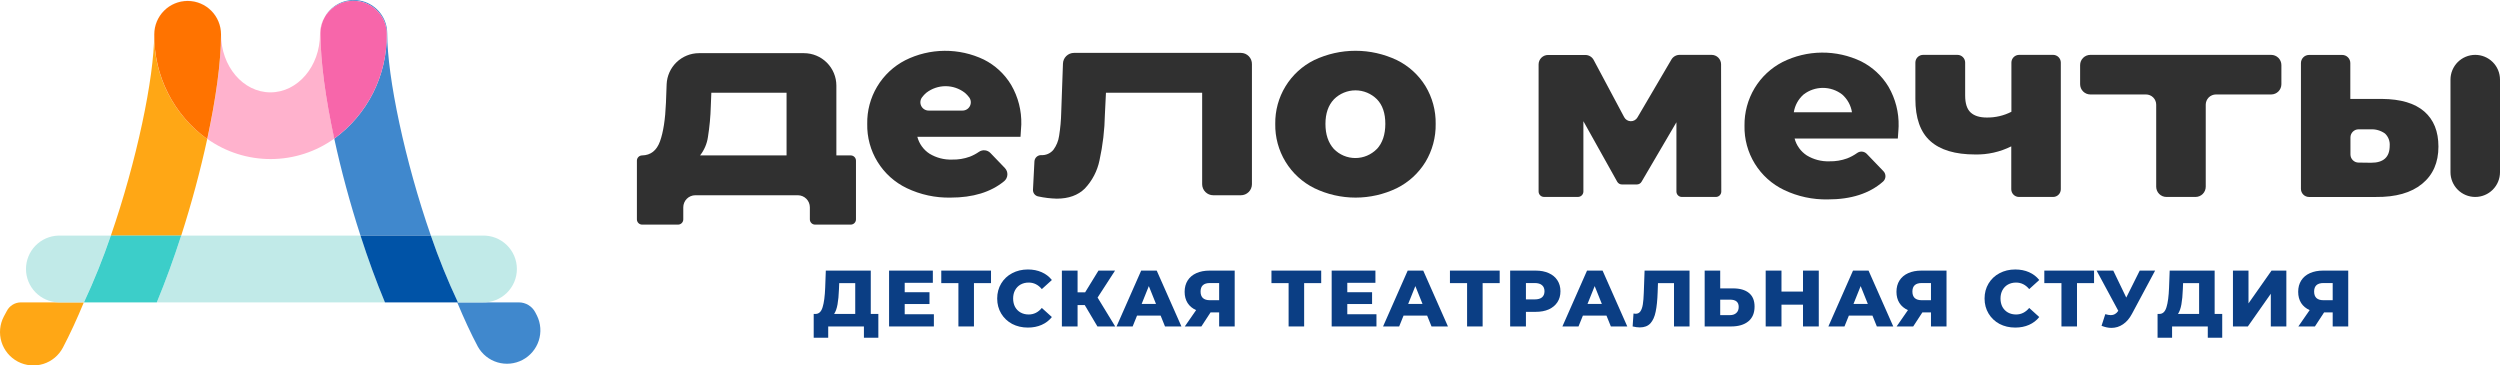 <svg width="301" height="44" viewBox="0 0 301 44" fill="none" xmlns="http://www.w3.org/2000/svg">
<path d="M24.948 16.737C22.953 15.304 21.331 13.412 20.219 11.22C19.108 9.028 18.539 6.601 18.562 4.144C18.562 9.393 16.436 19.464 13.344 28.376H21.816C23.057 24.515 24.132 20.511 24.948 16.737Z" fill="#FFA715"/>
<path d="M0.46 38.112C-0.035 39.057 -0.135 40.159 0.182 41.177C0.5 42.195 1.208 43.045 2.152 43.54C3.095 44.035 4.197 44.135 5.214 43.818C6.232 43.5 7.081 42.791 7.576 41.847C8.436 40.21 9.281 38.375 10.093 36.407H2.517C2.163 36.407 1.817 36.505 1.516 36.691C1.215 36.876 0.971 37.142 0.812 37.458C0.686 37.681 0.571 37.897 0.46 38.112Z" fill="#FFA715"/>
<path d="M57.535 41.739C58.047 42.653 58.895 43.331 59.899 43.629C60.903 43.927 61.983 43.821 62.91 43.334C63.838 42.847 64.538 42.017 64.864 41.021C65.189 40.025 65.112 38.941 64.651 38.001C64.583 37.875 64.514 37.745 64.45 37.612C64.261 37.248 63.976 36.944 63.626 36.731C63.276 36.518 62.874 36.406 62.465 36.407H55.05C55.852 38.332 56.679 40.131 57.535 41.739Z" fill="#4088CD"/>
<path d="M42.547 0.099C43.612 0.099 44.634 0.523 45.387 1.277C46.14 2.03 46.564 3.052 46.564 4.118C46.588 6.566 46.027 8.984 44.928 11.171C43.829 13.357 42.224 15.25 40.245 16.69C41.065 20.489 42.151 24.501 43.403 28.365H51.875C48.761 19.428 46.621 9.296 46.621 4.021C46.622 3.136 46.33 2.275 45.791 1.573C45.253 0.87 44.498 0.366 43.643 0.137C42.788 -0.092 41.882 -0.032 41.065 0.307C40.247 0.646 39.565 1.246 39.123 2.014C39.483 1.428 39.987 0.945 40.586 0.61C41.185 0.275 41.86 0.099 42.547 0.099Z" fill="#4088CD"/>
<path d="M22.578 0.114C23.107 0.112 23.631 0.214 24.12 0.416C24.609 0.617 25.053 0.912 25.428 1.286C25.802 1.659 26.1 2.103 26.302 2.591C26.505 3.08 26.61 3.604 26.61 4.133C26.61 7.511 25.995 11.955 24.963 16.726C27.2 18.312 29.877 19.16 32.619 19.151C35.361 19.143 38.032 18.279 40.26 16.679C39.195 11.876 38.584 7.414 38.584 4.021C38.584 3.316 38.77 2.623 39.123 2.014C38.733 2.646 38.526 3.375 38.526 4.118C38.526 7.979 35.851 11.12 32.561 11.12C29.27 11.12 26.61 7.979 26.61 4.118C26.61 3.052 26.186 2.03 25.433 1.276C24.68 0.523 23.658 0.099 22.593 0.099C21.528 0.099 20.506 0.523 19.753 1.276C18.999 2.03 18.576 3.052 18.576 4.118C18.579 3.057 19.002 2.04 19.752 1.29C20.502 0.539 21.518 0.117 22.578 0.114Z" fill="#FFB2CD"/>
<path d="M24.948 16.737C25.98 11.955 26.61 7.511 26.61 4.133C26.61 3.067 26.186 2.045 25.433 1.291C24.68 0.537 23.658 0.114 22.593 0.114C21.528 0.114 20.506 0.537 19.753 1.291C19 2.045 18.576 3.067 18.576 4.133C18.55 6.591 19.116 9.019 20.225 11.213C21.334 13.406 22.954 15.301 24.948 16.737Z" fill="#FF7300"/>
<path d="M40.245 16.69C42.223 15.25 43.829 13.357 44.928 11.171C46.027 8.984 46.588 6.566 46.563 4.118C46.564 3.243 46.279 2.391 45.751 1.692C45.223 0.994 44.482 0.487 43.64 0.248C42.797 0.01 41.901 0.054 41.085 0.372C40.27 0.691 39.581 1.267 39.123 2.014C38.77 2.623 38.584 3.316 38.584 4.021C38.584 7.414 39.195 11.876 40.245 16.69Z" fill="#F766AA"/>
<path d="M7.029 28.365C5.984 28.397 4.993 28.834 4.265 29.585C3.537 30.335 3.129 31.34 3.129 32.386C3.129 33.432 3.537 34.437 4.265 35.188C4.993 35.938 5.984 36.376 7.029 36.407H10.097C11.321 33.787 12.401 31.103 13.333 28.365H7.029Z" fill="#C1EAE8"/>
<path d="M58.092 28.365H51.875C52.814 31.104 53.903 33.788 55.136 36.407H58.092C58.63 36.423 59.166 36.331 59.667 36.136C60.169 35.941 60.626 35.648 61.012 35.273C61.398 34.898 61.705 34.449 61.915 33.953C62.125 33.458 62.233 32.925 62.233 32.386C62.233 31.848 62.125 31.315 61.915 30.819C61.705 30.323 61.398 29.875 61.012 29.5C60.626 29.125 60.169 28.831 59.667 28.636C59.166 28.441 58.63 28.349 58.092 28.365Z" fill="#C1EAE8"/>
<path d="M21.816 28.365C20.91 31.168 19.921 33.895 18.878 36.407H46.348C45.301 33.888 44.309 31.172 43.403 28.365H21.816Z" fill="#C1EAE8"/>
<path d="M13.344 28.365C12.412 31.103 11.332 33.787 10.108 36.407H18.878C19.921 33.888 20.91 31.168 21.816 28.365H13.344Z" fill="#3CCEC9"/>
<path d="M43.403 28.365C44.309 31.172 45.301 33.899 46.348 36.407H55.136C53.903 33.788 52.814 31.104 51.875 28.365H43.403Z" fill="#0053A7"/>
<path d="M103.059 19.344V26.413C103.059 26.58 102.992 26.741 102.874 26.859C102.755 26.978 102.595 27.044 102.427 27.044H98.138C97.971 27.044 97.81 26.978 97.692 26.859C97.573 26.741 97.507 26.58 97.507 26.413V24.957C97.507 24.573 97.354 24.204 97.083 23.933C96.811 23.661 96.443 23.508 96.059 23.508H83.716C83.525 23.508 83.337 23.546 83.161 23.619C82.986 23.691 82.826 23.798 82.692 23.933C82.557 24.067 82.45 24.227 82.378 24.403C82.305 24.578 82.267 24.767 82.267 24.957V26.413C82.267 26.58 82.201 26.741 82.082 26.859C81.964 26.978 81.803 27.044 81.636 27.044H77.314C77.147 27.044 76.986 26.978 76.868 26.859C76.75 26.741 76.683 26.58 76.683 26.413V19.344C76.683 19.176 76.75 19.015 76.868 18.897C76.986 18.779 77.147 18.712 77.314 18.712C78.347 18.688 79.063 18.125 79.462 17.022C79.861 15.919 80.101 14.367 80.181 12.366L80.263 10.152C80.303 9.146 80.73 8.194 81.454 7.495C82.179 6.796 83.145 6.404 84.151 6.401H96.794C97.83 6.401 98.823 6.812 99.555 7.545C100.288 8.278 100.699 9.272 100.699 10.308V18.712H102.434C102.6 18.714 102.759 18.781 102.876 18.899C102.993 19.017 103.059 19.177 103.059 19.344ZM85.235 16.501C85.119 17.308 84.792 18.071 84.288 18.712H94.702V11.168H85.645L85.58 12.796C85.547 14.037 85.432 15.275 85.235 16.501Z" fill="#303030"/>
<path d="M122.87 16.468H110.446C110.664 17.305 111.186 18.031 111.91 18.503C112.731 19.002 113.68 19.249 114.64 19.213C115.365 19.23 116.087 19.112 116.768 18.865C117.159 18.713 117.531 18.515 117.875 18.276C118.085 18.134 118.339 18.071 118.591 18.099C118.842 18.126 119.077 18.242 119.251 18.425L120.989 20.232C121.092 20.34 121.172 20.468 121.224 20.608C121.275 20.747 121.298 20.896 121.289 21.045C121.28 21.194 121.241 21.339 121.174 21.472C121.107 21.605 121.013 21.723 120.898 21.818C119.295 23.134 117.146 23.791 114.451 23.791C112.63 23.83 110.824 23.441 109.18 22.655C107.726 21.961 106.503 20.862 105.658 19.489C104.813 18.117 104.381 16.53 104.415 14.918C104.385 13.341 104.797 11.786 105.606 10.431C106.415 9.076 107.588 7.975 108.991 7.254C110.458 6.52 112.073 6.132 113.713 6.118C115.353 6.104 116.975 6.464 118.454 7.172C119.822 7.859 120.966 8.922 121.751 10.236C122.588 11.677 123.008 13.321 122.965 14.987C122.965 15.029 122.935 15.524 122.87 16.468ZM111.529 11.168C111.334 11.332 111.16 11.519 111.009 11.724C110.899 11.872 110.833 12.048 110.817 12.232C110.801 12.415 110.836 12.599 110.919 12.764C111.002 12.929 111.128 13.067 111.285 13.164C111.441 13.261 111.622 13.313 111.806 13.313H115.89C116.074 13.313 116.255 13.262 116.412 13.165C116.569 13.069 116.696 12.93 116.779 12.765C116.862 12.601 116.898 12.416 116.882 12.232C116.866 12.049 116.8 11.873 116.69 11.724C116.538 11.519 116.362 11.332 116.166 11.168C115.502 10.655 114.687 10.376 113.848 10.376C113.009 10.376 112.193 10.655 111.529 11.168Z" fill="#303030"/>
<path d="M150.733 7.732V22.176C150.733 22.529 150.593 22.868 150.343 23.118C150.094 23.368 149.755 23.508 149.402 23.508H146.073C145.72 23.508 145.381 23.368 145.131 23.118C144.881 22.869 144.74 22.53 144.739 22.176V11.168H133.157L133.03 13.772C132.997 15.634 132.779 17.489 132.379 19.308C132.118 20.581 131.506 21.757 130.612 22.701C129.792 23.51 128.667 23.916 127.238 23.918C126.483 23.899 125.733 23.809 124.995 23.648C124.812 23.611 124.649 23.509 124.534 23.362C124.419 23.214 124.361 23.03 124.371 22.844L124.546 19.431C124.557 19.228 124.645 19.036 124.793 18.896C124.941 18.755 125.137 18.677 125.34 18.676C125.62 18.695 125.9 18.648 126.158 18.538C126.416 18.428 126.644 18.259 126.824 18.044C127.193 17.549 127.431 16.969 127.517 16.358C127.666 15.422 127.751 14.478 127.771 13.531L127.98 7.67C127.987 7.322 128.131 6.991 128.38 6.748C128.628 6.504 128.963 6.368 129.31 6.368H149.412C149.589 6.369 149.763 6.406 149.926 6.475C150.088 6.545 150.235 6.646 150.358 6.773C150.481 6.9 150.578 7.05 150.642 7.215C150.706 7.38 150.737 7.556 150.733 7.732Z" fill="#303030"/>
<path d="M158.244 22.655C156.808 21.943 155.604 20.838 154.772 19.469C153.94 18.099 153.513 16.521 153.541 14.919C153.516 13.325 153.943 11.758 154.772 10.398C155.602 9.037 156.8 7.94 158.227 7.234C159.783 6.497 161.482 6.114 163.203 6.114C164.924 6.114 166.624 6.497 168.179 7.234C169.6 7.93 170.796 9.015 171.625 10.363C172.456 11.737 172.882 13.317 172.855 14.922C172.881 16.533 172.455 18.119 171.625 19.5C170.795 20.854 169.601 21.948 168.179 22.655C166.63 23.403 164.932 23.791 163.211 23.791C161.491 23.791 159.793 23.403 158.244 22.655ZM165.784 17.934C166.454 17.209 166.79 16.204 166.793 14.919C166.795 13.633 166.458 12.645 165.784 11.952C165.444 11.612 165.041 11.342 164.597 11.158C164.153 10.973 163.677 10.878 163.197 10.878C162.716 10.878 162.24 10.973 161.796 11.158C161.352 11.342 160.949 11.612 160.61 11.952C159.926 12.671 159.584 13.661 159.584 14.922C159.584 16.183 159.922 17.188 160.597 17.937C160.933 18.282 161.336 18.556 161.78 18.744C162.224 18.931 162.702 19.027 163.184 19.027C163.666 19.027 164.143 18.931 164.587 18.744C165.032 18.556 165.434 18.282 165.771 17.937L165.784 17.934Z" fill="#303030"/>
<path d="M201.841 23.062V14.72L197.643 21.883C197.586 21.982 197.504 22.064 197.406 22.121C197.308 22.178 197.197 22.208 197.083 22.209H195.28C195.165 22.209 195.053 22.179 194.953 22.122C194.854 22.065 194.771 21.983 194.714 21.883L190.64 14.593V23.059C190.64 23.231 190.571 23.397 190.449 23.519C190.327 23.641 190.161 23.71 189.989 23.71H185.898C185.726 23.71 185.56 23.641 185.438 23.519C185.316 23.397 185.247 23.231 185.247 23.059V7.755C185.247 7.454 185.367 7.165 185.58 6.952C185.793 6.738 186.082 6.619 186.383 6.619H190.877C191.083 6.619 191.285 6.675 191.462 6.781C191.638 6.887 191.783 7.039 191.879 7.221L195.553 14.111C195.63 14.254 195.743 14.375 195.882 14.46C196.02 14.544 196.179 14.591 196.341 14.594C196.504 14.598 196.664 14.558 196.806 14.478C196.948 14.399 197.066 14.284 197.148 14.143L201.239 7.166C201.339 6.996 201.482 6.856 201.653 6.758C201.824 6.659 202.018 6.607 202.215 6.606H206.081C206.381 6.607 206.669 6.726 206.882 6.938C207.095 7.151 207.215 7.438 207.217 7.739L207.243 23.062C207.243 23.235 207.174 23.4 207.052 23.522C206.93 23.645 206.764 23.713 206.592 23.713H202.491C202.319 23.713 202.153 23.645 202.031 23.522C201.909 23.4 201.841 23.235 201.841 23.062Z" fill="#303030"/>
<path d="M228.499 16.677H216.068C216.289 17.514 216.812 18.239 217.536 18.712C218.356 19.21 219.304 19.457 220.263 19.422C220.988 19.438 221.709 19.32 222.391 19.073C222.819 18.908 223.225 18.689 223.598 18.422C223.77 18.297 223.982 18.237 224.194 18.255C224.406 18.273 224.605 18.367 224.754 18.52L226.761 20.607C226.843 20.69 226.907 20.789 226.949 20.898C226.992 21.007 227.012 21.123 227.009 21.24C227.005 21.356 226.979 21.471 226.93 21.577C226.881 21.683 226.812 21.779 226.726 21.857C225.101 23.294 222.882 24.012 220.071 24.009C218.25 24.047 216.446 23.658 214.802 22.873C213.348 22.179 212.125 21.08 211.28 19.708C210.435 18.335 210.004 16.748 210.038 15.137C210.016 13.543 210.438 11.974 211.258 10.607C212.066 9.271 213.229 8.184 214.617 7.469C216.084 6.735 217.699 6.347 219.339 6.333C220.979 6.319 222.6 6.679 224.08 7.387C225.449 8.074 226.594 9.137 227.38 10.451C228.216 11.892 228.636 13.537 228.594 15.202C228.594 15.234 228.574 15.729 228.499 16.677ZM217.155 11.373C216.521 11.927 216.103 12.687 215.974 13.518H222.977C222.847 12.687 222.429 11.927 221.796 11.373C221.131 10.86 220.315 10.582 219.475 10.582C218.636 10.582 217.82 10.86 217.155 11.373Z" fill="#303030"/>
<path d="M248.122 7.534V22.785C248.122 23.031 248.024 23.267 247.85 23.441C247.676 23.615 247.441 23.713 247.195 23.713H243.088C242.966 23.713 242.845 23.69 242.732 23.643C242.619 23.597 242.516 23.529 242.43 23.442C242.343 23.356 242.275 23.254 242.228 23.141C242.181 23.028 242.157 22.907 242.157 22.785V17.621C240.807 18.295 239.314 18.63 237.806 18.598C235.409 18.598 233.61 18.061 232.411 16.986C231.211 15.912 230.611 14.22 230.611 11.91V7.534C230.612 7.288 230.71 7.052 230.884 6.878C231.057 6.705 231.293 6.607 231.539 6.606H235.678C235.924 6.607 236.159 6.705 236.333 6.878C236.507 7.052 236.604 7.288 236.605 7.534V11.5C236.605 12.444 236.82 13.128 237.256 13.535C237.692 13.942 238.333 14.15 239.209 14.15C240.239 14.165 241.257 13.927 242.173 13.457V7.534C242.174 7.287 242.273 7.051 242.447 6.877C242.622 6.703 242.858 6.606 243.104 6.606H247.211C247.454 6.611 247.685 6.711 247.855 6.884C248.026 7.058 248.121 7.291 248.122 7.534Z" fill="#303030"/>
<path d="M273.456 11.373H266.801C266.639 11.373 266.479 11.405 266.33 11.467C266.18 11.529 266.045 11.62 265.93 11.734C265.816 11.849 265.726 11.985 265.664 12.135C265.602 12.284 265.571 12.445 265.571 12.607V22.482C265.57 22.809 265.44 23.122 265.209 23.353C264.978 23.584 264.664 23.713 264.338 23.713H260.84C260.513 23.713 260.2 23.584 259.969 23.353C259.737 23.122 259.607 22.809 259.606 22.482V12.607C259.607 12.444 259.575 12.284 259.513 12.134C259.451 11.984 259.361 11.848 259.246 11.733C259.131 11.618 258.995 11.527 258.845 11.466C258.695 11.404 258.535 11.372 258.373 11.373H251.679C251.352 11.373 251.038 11.243 250.807 11.011C250.575 10.78 250.446 10.466 250.446 10.139V7.84C250.446 7.512 250.575 7.199 250.807 6.967C251.038 6.736 251.352 6.606 251.679 6.606H273.446C273.774 6.606 274.087 6.736 274.319 6.967C274.55 7.199 274.68 7.512 274.68 7.84V10.139C274.68 10.464 274.551 10.777 274.322 11.008C274.093 11.239 273.782 11.37 273.456 11.373Z" fill="#303030"/>
<path d="M291.885 13.424C293.022 14.414 293.589 15.825 293.587 17.657C293.587 19.571 292.93 21.066 291.615 22.14C290.3 23.215 288.444 23.74 286.047 23.716H278.009C277.75 23.716 277.502 23.613 277.319 23.43C277.136 23.247 277.033 22.999 277.033 22.74V7.592C277.033 7.333 277.136 7.085 277.319 6.902C277.502 6.718 277.75 6.615 278.009 6.615H282.002C282.261 6.615 282.509 6.718 282.692 6.902C282.875 7.085 282.978 7.333 282.978 7.592V11.91H286.795C289.052 11.929 290.748 12.434 291.885 13.424ZM287.72 17.559C287.743 17.285 287.704 17.008 287.605 16.751C287.507 16.494 287.351 16.263 287.15 16.074C286.655 15.722 286.056 15.544 285.448 15.57H283.971C283.712 15.57 283.463 15.673 283.28 15.856C283.097 16.039 282.994 16.287 282.994 16.547V18.598C282.994 18.857 283.097 19.105 283.28 19.288C283.463 19.472 283.712 19.575 283.971 19.575L285.458 19.594C286.964 19.605 287.717 18.927 287.72 17.559ZM298.019 6.606C298.81 6.606 299.568 6.92 300.127 7.479C300.686 8.039 301 8.797 301 9.588V20.731C301 21.522 300.686 22.28 300.127 22.84C299.568 23.399 298.81 23.713 298.019 23.713C297.229 23.713 296.47 23.399 295.911 22.84C295.352 22.28 295.038 21.522 295.038 20.731V9.588C295.038 8.797 295.352 8.039 295.911 7.479C296.47 6.92 297.229 6.606 298.019 6.606Z" fill="#303030"/>
<path d="M282.728 32.58V39.305H280.856V37.614H279.82L278.716 39.305H276.72L278.083 37.336C277.635 37.137 277.293 36.852 277.056 36.48C276.819 36.102 276.701 35.654 276.701 35.135C276.701 34.61 276.822 34.155 277.066 33.771C277.309 33.387 277.657 33.092 278.112 32.887C278.566 32.682 279.097 32.58 279.705 32.58H282.728ZM279.743 34.078C278.995 34.078 278.62 34.421 278.62 35.106C278.62 35.446 278.713 35.705 278.899 35.885C279.091 36.058 279.366 36.144 279.724 36.144H280.856V34.078H279.743Z" fill="#0B3E84"/>
<path d="M268.847 32.58H270.719V36.528L273.492 32.58H275.277V39.305H273.406V35.366L270.642 39.305H268.847V32.58Z" fill="#0B3E84"/>
<path d="M267.555 37.797V40.66H265.818V39.305H261.518V40.66H259.771V37.797H260.011C260.408 37.79 260.686 37.518 260.846 36.98C261.013 36.442 261.115 35.667 261.153 34.655L261.23 32.58H266.643V37.797H267.555ZM262.814 34.818C262.788 35.536 262.731 36.144 262.641 36.644C262.551 37.143 262.414 37.528 262.228 37.797H264.772V34.088H262.843L262.814 34.818Z" fill="#0B3E84"/>
<path d="M259.476 32.58L256.693 37.778C256.398 38.335 256.037 38.758 255.608 39.046C255.186 39.334 254.722 39.478 254.216 39.478C253.845 39.478 253.449 39.395 253.026 39.228L253.477 37.825C253.74 37.902 253.964 37.941 254.149 37.941C254.335 37.941 254.498 37.899 254.639 37.816C254.786 37.733 254.92 37.601 255.042 37.422L252.431 32.58H254.437L256.002 35.827L257.623 32.58H259.476Z" fill="#0B3E84"/>
<path d="M252.124 34.088H250.071V39.305H248.199V34.088H246.136V32.58H252.124V34.088Z" fill="#0B3E84"/>
<path d="M242.637 39.44C241.933 39.44 241.3 39.292 240.737 38.998C240.18 38.697 239.742 38.28 239.422 37.749C239.102 37.217 238.942 36.615 238.942 35.942C238.942 35.27 239.102 34.668 239.422 34.136C239.742 33.604 240.18 33.191 240.737 32.897C241.3 32.596 241.933 32.445 242.637 32.445C243.251 32.445 243.804 32.554 244.297 32.772C244.79 32.989 245.199 33.303 245.526 33.713L244.316 34.809C243.881 34.283 243.353 34.021 242.733 34.021C242.368 34.021 242.042 34.101 241.754 34.261C241.472 34.421 241.252 34.648 241.092 34.943C240.938 35.231 240.861 35.564 240.861 35.942C240.861 36.32 240.938 36.657 241.092 36.951C241.252 37.239 241.472 37.464 241.754 37.624C242.042 37.784 242.368 37.864 242.733 37.864C243.353 37.864 243.881 37.601 244.316 37.076L245.526 38.171C245.199 38.581 244.79 38.895 244.297 39.113C243.804 39.331 243.251 39.44 242.637 39.44Z" fill="#0B3E84"/>
<path d="M234.361 32.58V39.305H232.489V37.614H231.453L230.349 39.305H228.353L229.716 37.336C229.268 37.137 228.926 36.852 228.689 36.48C228.452 36.102 228.334 35.654 228.334 35.135C228.334 34.61 228.455 34.155 228.698 33.771C228.942 33.387 229.29 33.092 229.745 32.887C230.199 32.682 230.73 32.58 231.338 32.58H234.361ZM231.376 34.078C230.627 34.078 230.253 34.421 230.253 35.106C230.253 35.446 230.346 35.705 230.531 35.885C230.723 36.058 230.999 36.144 231.357 36.144H232.489V34.078H231.376Z" fill="#0B3E84"/>
<path d="M225.444 37.998H222.603L222.075 39.305H220.136L223.102 32.58H224.973L227.949 39.305H225.972L225.444 37.998ZM224.887 36.596L224.023 34.444L223.16 36.596H224.887Z" fill="#0B3E84"/>
<path d="M218.981 32.58V39.305H217.081V36.682H214.49V39.305H212.589V32.58H214.49V35.106H217.081V32.58H218.981Z" fill="#0B3E84"/>
<path d="M208.668 34.722C209.493 34.722 210.13 34.908 210.578 35.279C211.026 35.645 211.25 36.189 211.25 36.913C211.25 37.688 211 38.28 210.501 38.69C210.002 39.1 209.308 39.305 208.419 39.305H205.242V32.58H207.113V34.722H208.668ZM208.294 37.941C208.614 37.941 208.866 37.854 209.052 37.681C209.244 37.508 209.34 37.265 209.34 36.951C209.34 36.368 208.991 36.077 208.294 36.077H207.113V37.941H208.294Z" fill="#0B3E84"/>
<path d="M203.421 32.58V39.305H201.55V34.088H199.62L199.582 35.183C199.55 36.144 199.47 36.926 199.342 37.528C199.221 38.13 199.009 38.597 198.709 38.93C198.408 39.257 197.983 39.42 197.432 39.42C197.176 39.42 196.889 39.382 196.569 39.305L196.674 37.749C196.757 37.768 196.844 37.778 196.933 37.778C197.183 37.778 197.375 37.678 197.509 37.48C197.643 37.281 197.739 37.006 197.797 36.653C197.855 36.295 197.893 35.83 197.912 35.26L198.008 32.58H203.421Z" fill="#0B3E84"/>
<path d="M193.42 37.998H190.58L190.052 39.305H188.113L191.079 32.58H192.95L195.925 39.305H193.948L193.42 37.998ZM192.864 36.596L192 34.444L191.136 36.596H192.864Z" fill="#0B3E84"/>
<path d="M184.893 32.58C185.501 32.58 186.029 32.682 186.477 32.887C186.924 33.086 187.27 33.374 187.513 33.752C187.756 34.123 187.878 34.562 187.878 35.068C187.878 35.574 187.756 36.013 187.513 36.384C187.27 36.756 186.924 37.044 186.477 37.249C186.029 37.448 185.501 37.547 184.893 37.547H183.722V39.305H181.822V32.58H184.893ZM184.778 36.048C185.168 36.048 185.463 35.965 185.661 35.798C185.859 35.625 185.958 35.382 185.958 35.068C185.958 34.754 185.859 34.511 185.661 34.338C185.463 34.165 185.168 34.078 184.778 34.078H183.722V36.048H184.778Z" fill="#0B3E84"/>
<path d="M180.562 34.088H178.508V39.305H176.637V34.088H174.573V32.58H180.562V34.088Z" fill="#0B3E84"/>
<path d="M171.828 37.998H168.987L168.46 39.305H166.521L169.487 32.58H171.358L174.333 39.305H172.356L171.828 37.998ZM171.272 36.596L170.408 34.444L169.544 36.596H171.272Z" fill="#0B3E84"/>
<path d="M165.726 37.835V39.305H160.333V32.58H165.601V34.05H162.214V35.183H165.198V36.605H162.214V37.835H165.726Z" fill="#0B3E84"/>
<path d="M159.073 34.088H157.019V39.305H155.148V34.088H153.084V32.58H159.073V34.088Z" fill="#0B3E84"/>
<path d="M148.657 32.58V39.305H146.785V37.614H145.749L144.645 39.305H142.649L144.012 37.336C143.564 37.137 143.221 36.852 142.985 36.48C142.748 36.102 142.63 35.654 142.63 35.135C142.63 34.61 142.751 34.155 142.994 33.771C143.237 33.387 143.586 33.092 144.04 32.887C144.495 32.682 145.026 32.58 145.634 32.58H148.657ZM145.672 34.078C144.923 34.078 144.549 34.421 144.549 35.106C144.549 35.446 144.642 35.705 144.827 35.885C145.019 36.058 145.294 36.144 145.653 36.144H146.785V34.078H145.672Z" fill="#0B3E84"/>
<path d="M139.74 37.998H136.899L136.371 39.305H134.432L137.398 32.58H139.269L142.244 39.305H140.267L139.74 37.998ZM139.183 36.596L138.319 34.444L137.455 36.596H139.183Z" fill="#0B3E84"/>
<path d="M130.604 36.73H129.74V39.305H127.85V32.58H129.74V35.193H130.652L132.255 32.58H134.251L132.149 35.827L134.27 39.305H132.13L130.604 36.73Z" fill="#0B3E84"/>
<path d="M123.757 39.44C123.053 39.44 122.42 39.292 121.857 38.998C121.3 38.697 120.862 38.28 120.542 37.749C120.222 37.217 120.062 36.615 120.062 35.942C120.062 35.27 120.222 34.668 120.542 34.136C120.862 33.604 121.3 33.191 121.857 32.897C122.42 32.596 123.053 32.445 123.757 32.445C124.371 32.445 124.925 32.554 125.417 32.772C125.91 32.989 126.319 33.303 126.646 33.713L125.436 34.809C125.001 34.283 124.473 34.021 123.853 34.021C123.488 34.021 123.162 34.101 122.874 34.261C122.592 34.421 122.372 34.648 122.212 34.943C122.058 35.231 121.981 35.564 121.981 35.942C121.981 36.32 122.058 36.657 122.212 36.951C122.372 37.239 122.592 37.464 122.874 37.624C123.162 37.784 123.488 37.864 123.853 37.864C124.473 37.864 125.001 37.601 125.436 37.076L126.646 38.171C126.319 38.581 125.91 38.895 125.417 39.113C124.925 39.331 124.371 39.44 123.757 39.44Z" fill="#0B3E84"/>
<path d="M119.318 34.088H117.264V39.305H115.393V34.088H113.33V32.58H119.318V34.088Z" fill="#0B3E84"/>
<path d="M112.439 37.835V39.305H107.045V32.58H112.314V34.05H108.926V35.183H111.911V36.605H108.926V37.835H112.439Z" fill="#0B3E84"/>
<path d="M105.753 37.797V40.66H104.016V39.305H99.716V40.66H97.97V37.797H98.21C98.606 37.79 98.885 37.518 99.045 36.98C99.211 36.442 99.313 35.667 99.352 34.655L99.428 32.58H104.841V37.797H105.753ZM101.012 34.818C100.986 35.536 100.929 36.144 100.839 36.644C100.75 37.143 100.612 37.528 100.427 37.797H102.97V34.088H101.041L101.012 34.818Z" fill="#0B3E84"/>
</svg>

